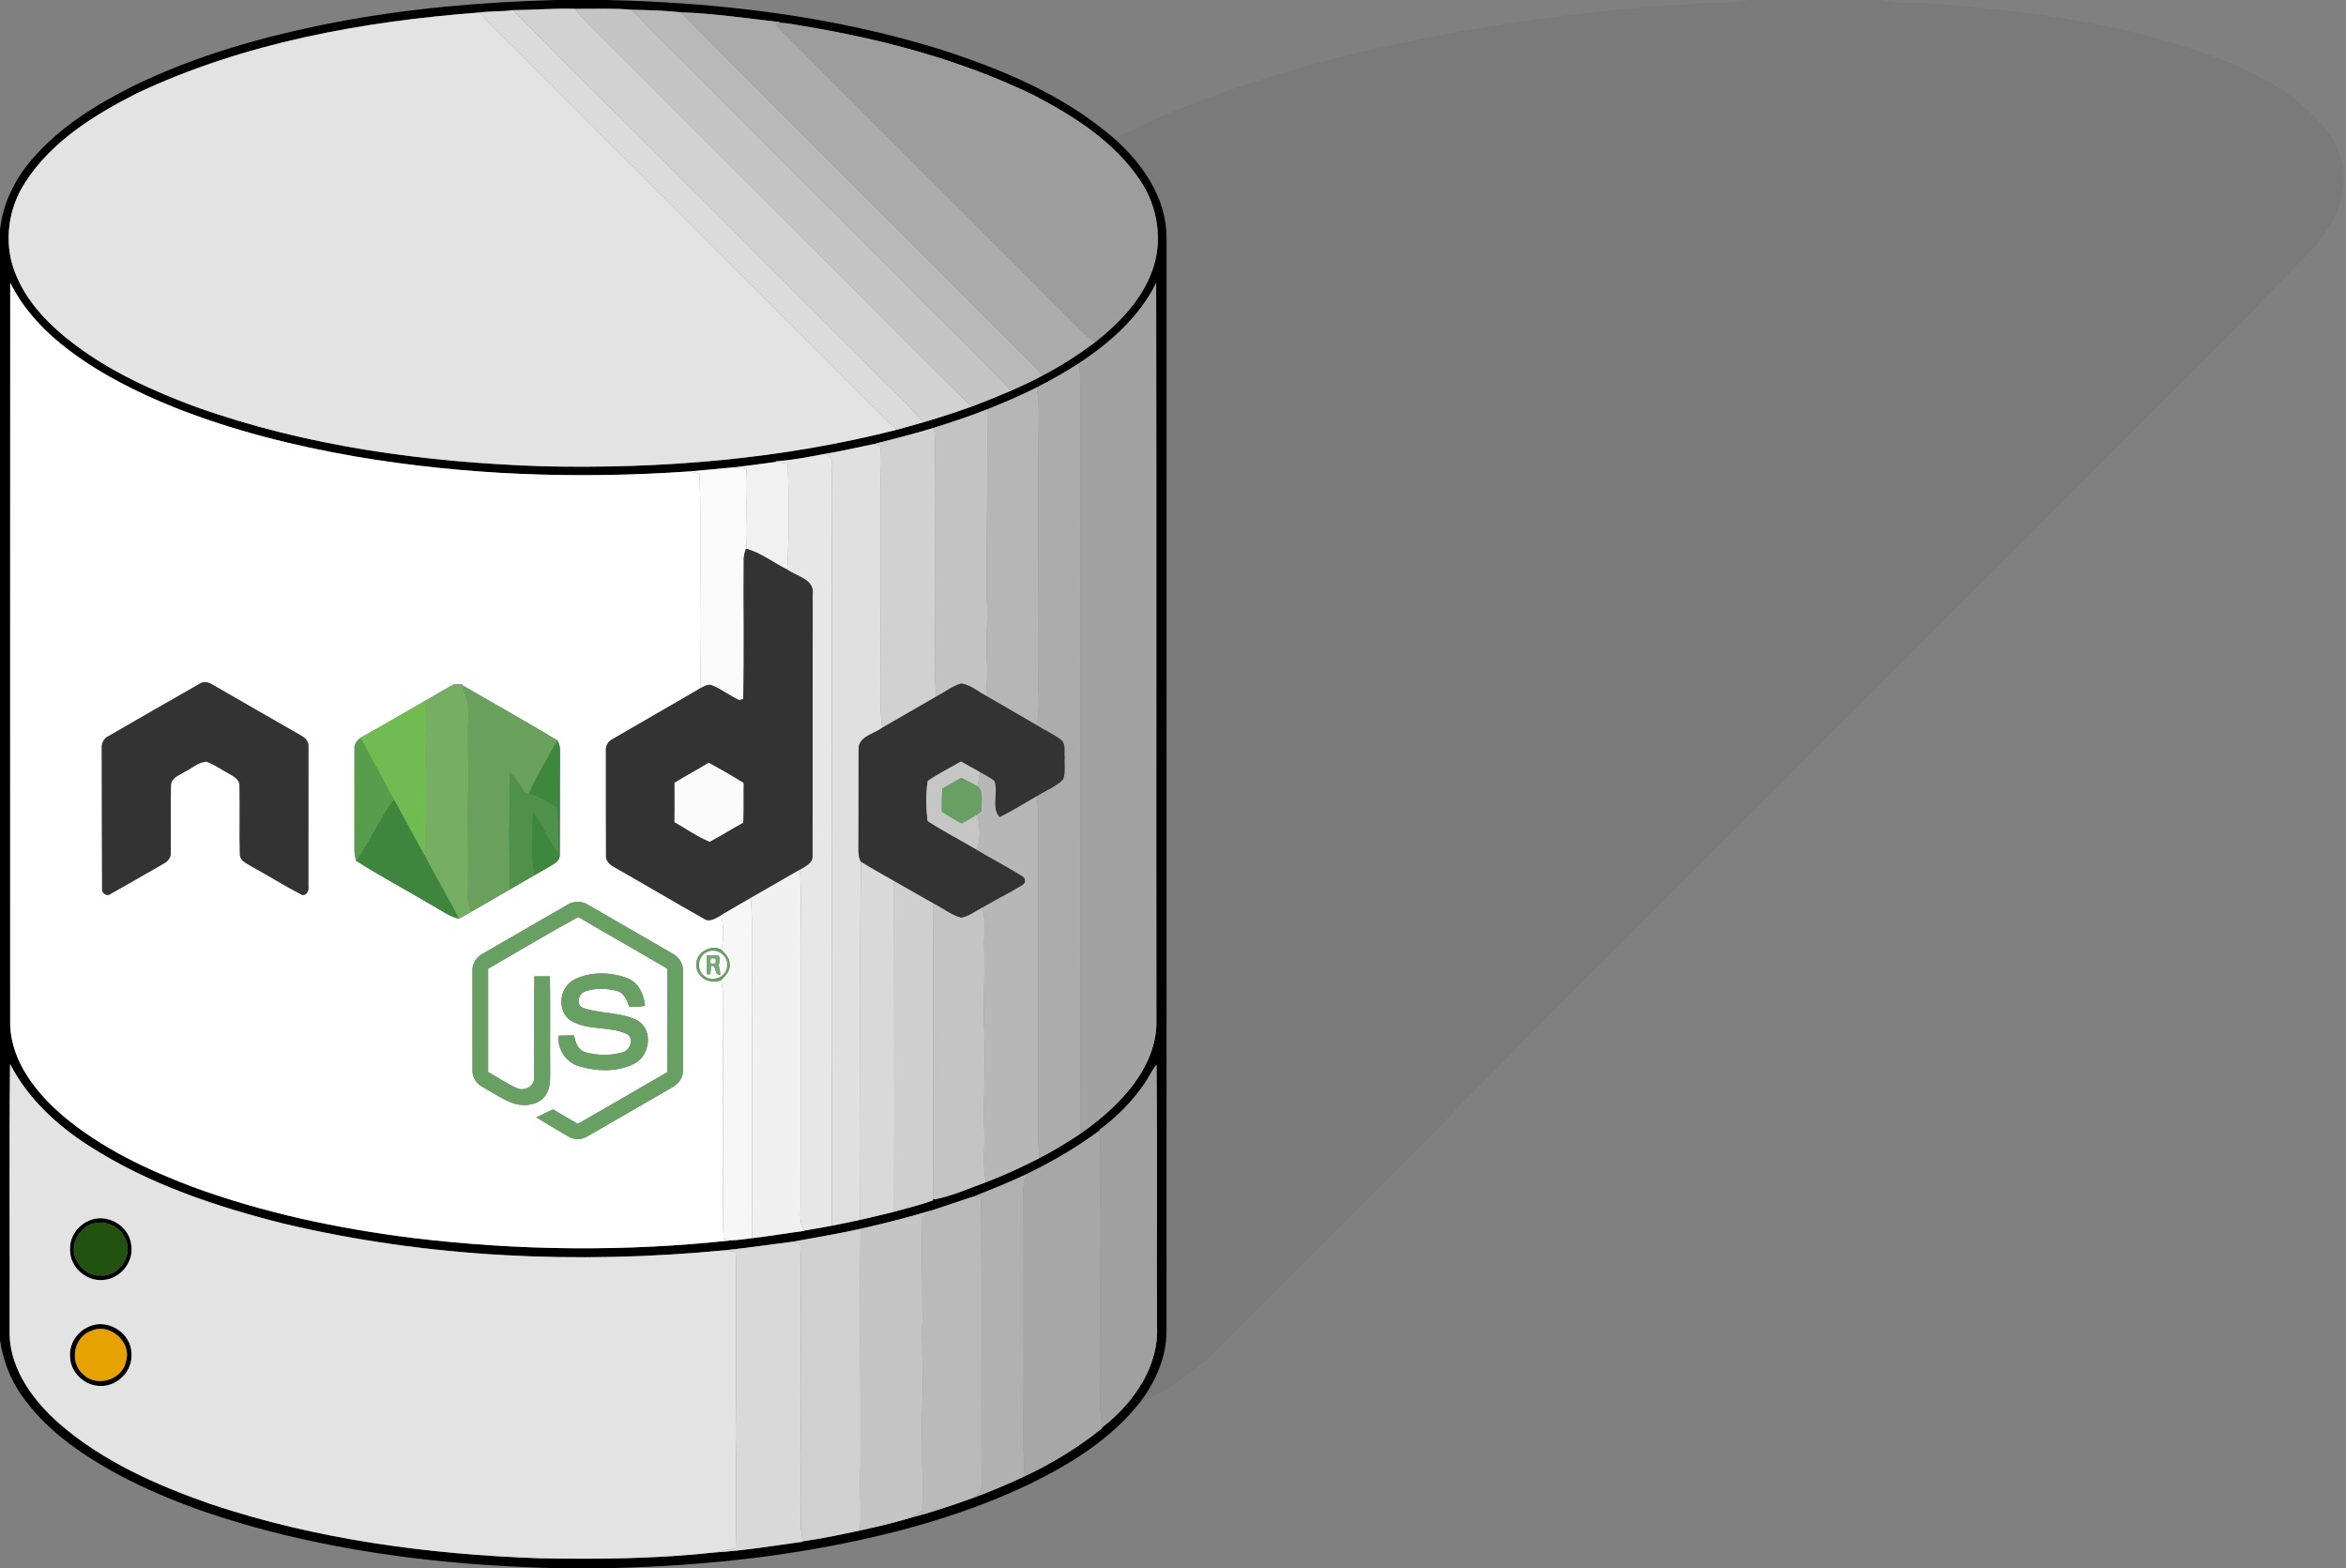 <?xml version="1.0" encoding="UTF-8" ?>
<!DOCTYPE svg PUBLIC "-//W3C//DTD SVG 1.1//EN" "http://www.w3.org/Graphics/SVG/1.1/DTD/svg11.dtd">
<svg width="908pt" height="607pt" viewBox="0 0 908 607" version="1.1" xmlns="http://www.w3.org/2000/svg">
<rect x="0" y="0" width="908" height="607" fill="#808080" stroke="none"/>
<g id="#000000ff">
<path fill="#000000" opacity="1.00" d=" M 215.44 0.00 L 234.57 0.00 C 277.91 0.95 321.47 6.05 363.02 18.83 C 387.30 26.56 411.56 36.60 431.02 53.43 C 442.17 63.18 451.51 76.67 451.50 92.00 C 451.49 232.98 451.51 373.97 451.49 514.95 C 451.54 525.09 447.32 534.77 441.25 542.73 C 430.11 556.93 414.40 566.65 398.38 574.47 C 370.47 587.75 340.23 595.42 309.84 600.45 C 284.97 604.52 259.80 606.44 234.63 607.00 L 216.38 607.00 C 178.13 606.12 139.78 601.99 102.71 592.25 C 82.45 586.87 62.50 579.88 44.06 569.82 C 30.43 562.21 17.19 552.91 8.24 539.89 C 3.84 533.62 1.16 526.30 0.00 518.77 L 0.00 88.99 C 1.07 78.75 5.82 69.21 12.53 61.50 C 23.08 49.26 37.04 40.55 51.37 33.39 C 75.91 21.38 102.43 13.97 129.17 8.76 C 157.59 3.27 186.52 0.77 215.44 0.00 M 185.67 4.83 C 140.31 8.28 94.54 16.54 53.13 36.03 C 36.60 44.41 19.93 54.69 9.73 70.64 C 3.25 80.53 1.45 93.43 5.48 104.60 C 9.83 116.69 19.24 126.14 29.35 133.69 C 43.27 144.08 59.23 151.32 75.44 157.36 C 118.56 172.82 164.48 178.94 210.08 180.47 C 256.08 181.53 302.43 177.74 347.10 166.34 C 350.55 165.40 353.99 164.40 357.43 163.44 C 363.70 161.60 369.90 159.56 376.05 157.38 C 381.21 155.45 386.30 153.33 391.38 151.20 C 395.46 149.32 399.59 147.54 403.53 145.35 C 410.62 141.66 417.35 137.31 423.75 132.53 C 433.06 125.21 441.75 116.28 445.89 104.97 C 450.21 93.38 448.17 79.90 441.22 69.76 C 431.29 54.84 415.70 44.97 400.10 36.84 C 372.09 23.27 341.72 15.18 311.11 10.12 C 307.91 9.66 304.73 8.77 301.48 8.87 L 301.98 8.59 C 289.20 7.12 276.43 5.21 263.55 4.77 C 257.32 4.08 250.94 3.91 244.64 3.79 C 237.31 3.12 229.94 3.50 222.60 3.43 C 214.61 3.14 206.66 3.90 198.68 3.93 C 194.36 4.53 189.99 4.28 185.67 4.83 M 3.96 109.44 C 3.90 205.28 3.94 301.13 3.94 396.97 C 4.60 411.32 14.25 423.28 24.76 432.22 C 39.34 444.39 56.72 452.66 74.39 459.33 C 101.93 469.47 130.81 475.54 159.88 479.18 C 200.71 484.11 242.13 484.53 283.02 480.09 C 285.72 480.04 288.37 479.52 291.06 479.25 C 297.85 478.45 304.60 477.30 311.38 476.41 L 311.32 476.29 C 314.87 475.74 318.40 475.07 321.94 474.42 C 325.61 473.71 329.27 472.92 332.94 472.15 C 337.33 471.18 341.70 470.09 346.07 469.01 C 351.06 467.61 356.17 466.42 361.03 464.65 L 361.27 463.93 L 361.87 464.23 C 368.68 462.80 375.13 459.96 381.65 457.58 C 388.69 454.89 395.53 451.73 402.23 448.30 C 407.70 445.46 412.98 442.27 418.10 438.84 C 424.86 434.15 431.20 428.78 436.52 422.48 C 442.93 414.83 447.84 405.23 447.57 395.04 C 447.48 299.87 447.65 204.70 447.48 109.53 C 441.01 122.66 429.72 132.62 417.68 140.57 C 412.39 143.97 406.94 147.10 401.33 149.93 C 395.06 153.10 388.59 155.83 382.08 158.45 C 375.30 161.09 368.40 163.40 361.46 165.57 C 353.74 168.00 345.86 169.86 338.03 171.92 C 331.84 173.15 325.69 174.65 319.45 175.65 C 313.08 176.83 306.70 178.15 300.22 178.54 L 300.43 178.77 C 294.98 179.58 289.50 180.21 284.03 180.89 C 278.32 181.42 272.62 181.95 266.91 182.46 C 223.67 185.46 180.01 183.97 137.25 176.64 C 113.50 172.51 89.98 166.60 67.54 157.71 C 53.28 151.97 39.38 145.04 27.04 135.81 C 17.62 128.77 9.23 120.05 3.96 109.44 M 3.89 411.83 C 3.51 446.87 3.84 481.93 3.72 516.98 C 4.30 530.66 13.12 542.33 23.03 551.07 C 39.81 565.66 60.49 574.78 81.28 582.08 C 122.39 595.88 165.79 601.65 208.99 603.14 C 231.60 603.56 254.28 603.33 276.77 600.88 C 288.16 600.17 299.45 598.29 310.74 596.71 L 310.72 596.56 C 318.16 595.54 325.50 593.95 332.85 592.39 C 339.17 591.01 345.50 589.55 351.71 587.69 C 360.20 585.49 368.54 582.70 376.79 579.71 C 383.52 577.26 390.12 574.44 396.60 571.40 C 407.27 566.40 417.38 560.21 426.56 552.81 L 426.53 552.55 C 438.62 543.22 448.79 528.84 447.79 512.92 C 447.67 479.33 447.98 445.73 447.63 412.14 C 445.66 414.41 444.55 417.27 442.79 419.69 C 438.10 426.48 432.18 432.43 425.53 437.30 L 425.55 437.60 C 416.86 444.04 407.49 449.52 397.77 454.24 C 390.96 457.54 383.90 460.28 376.90 463.12 C 371.66 464.74 366.49 466.61 361.27 468.28 C 351.96 471.05 342.57 473.49 333.09 475.61 C 324.36 477.58 315.53 479.00 306.73 480.62 C 297.83 481.73 288.95 483.08 280.02 483.98 C 223.33 489.39 165.60 486.81 110.08 473.68 C 83.71 467.10 57.45 458.31 34.45 443.51 C 21.96 435.55 10.77 425.11 3.89 411.83 Z" />
<path fill="#000000" opacity="1.00" d=" M 34.34 472.51 C 41.15 469.27 50.04 474.32 50.79 481.79 C 51.98 488.36 46.61 495.01 39.99 495.42 C 33.50 496.12 27.14 490.57 27.11 484.02 C 26.75 479.13 29.86 474.37 34.34 472.51 M 35.14 473.87 C 31.82 475.30 29.37 478.45 28.67 481.97 C 27.75 487.83 32.86 494.13 38.95 493.69 C 45.87 494.30 51.60 486.02 48.63 479.76 C 46.67 474.44 40.35 471.93 35.14 473.87 Z" />
<path fill="#000000" opacity="1.00" d=" M 34.35 513.50 C 41.57 510.05 50.93 515.97 50.89 523.95 C 51.45 530.52 45.57 536.60 39.03 536.46 C 32.89 536.59 27.20 531.28 27.11 525.11 C 26.71 520.19 29.84 515.37 34.35 513.50 M 35.18 515.17 C 28.53 517.61 26.77 527.27 32.14 531.88 C 37.30 537.12 47.29 534.18 48.75 526.97 C 51.13 519.39 42.38 511.79 35.18 515.17 Z" />
</g>
<g id="#0000000d">
<path fill="#000000" opacity="0.05" d=" M 676.63 0.00 L 728.39 0.00 C 734.69 1.68 741.23 0.52 747.62 1.42 C 786.38 4.36 825.67 9.29 861.96 23.96 C 876.94 30.02 891.58 38.49 901.46 51.59 C 905.01 57.00 907.46 63.41 907.09 69.97 C 906.72 80.85 900.73 90.73 893.28 98.31 C 887.45 103.81 882.26 109.94 876.43 115.44 C 866.09 126.74 855.02 137.34 844.25 148.22 C 765.40 227.06 686.60 305.95 607.76 384.81 C 590.95 401.62 574.03 418.33 557.77 435.68 C 527.75 465.70 497.79 495.78 467.71 525.74 C 459.53 532.24 451.20 539.15 441.25 542.73 C 447.32 534.77 451.54 525.09 451.49 514.95 C 451.51 373.97 451.49 232.98 451.50 92.00 C 451.51 76.67 442.17 63.18 431.02 53.43 C 435.65 51.85 439.95 49.51 444.34 47.39 C 473.65 34.12 504.70 25.19 536.00 18.01 C 575.57 9.25 615.88 3.81 656.33 1.45 C 663.07 0.47 669.98 1.73 676.63 0.00 Z" />
</g>
<g id="#dbdbdbff">
<path fill="#dbdbdb" opacity="1.00" d=" M 185.67 4.83 C 189.99 4.28 194.36 4.53 198.68 3.93 C 221.64 27.44 245.13 50.45 268.30 73.77 C 294.65 100.09 320.95 126.46 347.30 152.78 C 350.81 156.21 354.30 159.65 357.43 163.44 C 353.99 164.40 350.55 165.40 347.10 166.34 C 340.17 160.15 333.96 153.21 327.26 146.78 C 283.23 102.81 239.27 58.78 195.26 14.80 C 191.95 11.59 188.68 8.32 185.67 4.83 Z" />
</g>
<g id="#d2d2d2ff">
<path fill="#d2d2d2" opacity="1.00" d=" M 198.68 3.93 C 206.66 3.90 214.61 3.14 222.60 3.43 C 226.22 8.10 230.60 12.09 234.74 16.29 C 262.58 44.10 290.39 71.95 318.24 99.75 C 337.56 118.91 356.56 138.40 376.05 157.38 C 369.90 159.56 363.70 161.60 357.43 163.44 C 354.30 159.65 350.81 156.21 347.30 152.78 C 320.95 126.46 294.65 100.09 268.30 73.77 C 245.13 50.45 221.64 27.44 198.68 3.93 Z" />
</g>
<g id="#c5c5c5ff">
<path fill="#c5c5c5" opacity="1.00" d=" M 222.60 3.43 C 229.94 3.50 237.31 3.12 244.64 3.79 C 250.07 9.88 255.97 15.52 261.75 21.28 C 290.20 49.82 318.72 78.29 347.24 106.77 C 361.87 121.66 376.94 136.12 391.38 151.20 C 386.30 153.33 381.21 155.45 376.05 157.38 C 356.56 138.40 337.56 118.91 318.24 99.75 C 290.39 71.95 262.58 44.10 234.74 16.29 C 230.60 12.09 226.22 8.10 222.60 3.43 Z" />
<path fill="#c5c5c5" opacity="1.00" d=" M 333.09 475.61 C 342.57 473.49 351.96 471.05 361.27 468.28 C 359.79 469.15 358.38 470.12 356.97 471.09 C 356.78 484.04 356.90 497.00 357.06 509.95 C 356.58 520.95 357.42 531.96 357.03 542.96 C 356.49 556.90 357.41 570.84 356.94 584.78 C 355.21 585.78 353.50 586.82 351.71 587.69 C 345.50 589.55 339.17 591.01 332.85 592.39 C 333.50 584.25 332.58 576.11 333.04 567.97 C 333.19 537.18 332.70 506.39 333.09 475.61 Z" />
</g>
<g id="#b9b9b9ff">
<path fill="#b9b9b9" opacity="1.00" d=" M 244.64 3.79 C 250.94 3.91 257.32 4.08 263.55 4.77 C 305.23 46.97 347.42 88.68 389.26 130.72 C 394.03 135.59 399.07 140.19 403.53 145.35 C 399.59 147.54 395.46 149.32 391.38 151.20 C 376.94 136.12 361.87 121.66 347.24 106.77 C 318.72 78.29 290.20 49.82 261.75 21.28 C 255.97 15.52 250.07 9.88 244.64 3.79 Z" />
</g>
<g id="#e3e3e3ff">
<path fill="#e3e3e3" opacity="1.00" d=" M 53.13 36.03 C 94.54 16.54 140.31 8.28 185.67 4.83 C 188.68 8.32 191.95 11.59 195.26 14.80 C 239.27 58.78 283.23 102.81 327.26 146.78 C 333.96 153.21 340.17 160.15 347.10 166.34 C 302.43 177.74 256.08 181.53 210.08 180.47 C 164.48 178.94 118.56 172.82 75.44 157.36 C 59.23 151.32 43.27 144.08 29.35 133.69 C 19.24 126.14 9.83 116.69 5.48 104.60 C 1.45 93.43 3.25 80.53 9.73 70.64 C 19.93 54.69 36.60 44.41 53.13 36.03 Z" />
<path fill="#e3e3e3" opacity="1.00" d=" M 3.89 411.83 C 10.77 425.11 21.96 435.55 34.45 443.51 C 57.45 458.31 83.71 467.10 110.08 473.68 C 165.60 486.81 223.33 489.39 280.02 483.98 C 281.61 484.10 283.20 484.30 284.79 484.48 C 285.19 498.98 284.79 513.48 284.89 527.99 C 284.75 538.98 285.28 549.97 285.01 560.96 C 284.69 573.74 285.16 586.53 284.74 599.30 C 282.05 599.68 279.39 600.22 276.77 600.88 C 254.28 603.33 231.60 603.56 208.99 603.14 C 165.79 601.65 122.39 595.88 81.28 582.08 C 60.49 574.78 39.81 565.66 23.03 551.07 C 13.12 542.33 4.30 530.66 3.72 516.98 C 3.84 481.93 3.51 446.87 3.89 411.83 M 34.34 472.51 C 29.86 474.37 26.75 479.13 27.11 484.02 C 27.14 490.57 33.50 496.12 39.99 495.42 C 46.61 495.01 51.98 488.36 50.79 481.79 C 50.04 474.32 41.15 469.27 34.34 472.51 M 34.35 513.50 C 29.84 515.37 26.71 520.19 27.11 525.11 C 27.20 531.28 32.89 536.59 39.03 536.46 C 45.57 536.60 51.45 530.52 50.89 523.95 C 50.93 515.97 41.57 510.05 34.35 513.50 Z" />
</g>
<g id="#abababff">
<path fill="#ababab" opacity="1.00" d=" M 263.55 4.77 C 276.43 5.21 289.20 7.12 301.98 8.59 L 301.48 8.87 C 301.15 9.04 300.50 9.38 300.18 9.55 C 336.37 46.09 372.92 82.29 409.20 118.75 C 413.98 123.41 418.39 128.51 423.75 132.53 C 417.35 137.31 410.62 141.66 403.53 145.35 C 399.07 140.19 394.03 135.59 389.26 130.72 C 347.42 88.68 305.23 46.97 263.55 4.77 Z" />
</g>
<g id="#9d9d9dff">
<path fill="#9d9d9d" opacity="1.00" d=" M 300.18 9.55 C 300.50 9.38 301.15 9.04 301.48 8.87 C 304.73 8.77 307.91 9.66 311.11 10.12 C 341.72 15.18 372.09 23.27 400.10 36.84 C 415.70 44.97 431.29 54.84 441.22 69.76 C 448.17 79.90 450.21 93.38 445.89 104.97 C 441.75 116.28 433.06 125.21 423.75 132.53 C 418.39 128.51 413.98 123.41 409.20 118.75 C 372.92 82.29 336.37 46.09 300.18 9.55 Z" />
</g>
<g id="#ffffffff">
<path fill="#ffffff" opacity="1.00" d=" M 3.96 109.44 C 9.23 120.05 17.62 128.77 27.04 135.81 C 39.38 145.04 53.28 151.97 67.54 157.71 C 89.98 166.60 113.50 172.51 137.25 176.64 C 180.01 183.97 223.67 185.46 266.91 182.46 C 268.20 182.75 269.49 183.07 270.78 183.40 C 271.55 211.01 270.48 238.67 271.24 266.28 C 259.87 272.98 248.37 279.47 236.98 286.14 C 235.13 287.03 234.33 289.03 234.52 291.01 C 234.55 304.33 234.47 317.66 234.56 330.97 C 234.26 333.38 236.31 334.87 238.17 335.87 C 249.61 342.37 260.94 349.09 272.39 355.56 C 274.68 357.16 277.13 355.32 279.14 354.22 C 280.18 358.62 280.07 363.16 279.28 367.60 C 274.94 365.35 269.10 368.78 269.50 373.76 C 269.60 378.51 275.05 381.24 279.21 379.34 C 279.57 381.87 279.89 384.41 279.92 386.97 C 279.74 415.64 279.99 444.32 279.80 472.99 C 279.82 475.16 279.97 477.34 280.11 479.51 C 280.84 479.66 282.29 479.94 283.02 480.09 C 242.13 484.53 200.71 484.11 159.88 479.18 C 130.81 475.54 101.93 469.47 74.39 459.33 C 56.72 452.66 39.34 444.39 24.76 432.22 C 14.25 423.28 4.60 411.32 3.94 396.97 C 3.94 301.13 3.90 205.28 3.96 109.44 M 77.50 264.53 C 65.63 271.25 53.84 278.13 42.00 284.92 C 40.05 285.80 39.20 287.95 39.39 289.99 C 39.45 307.96 39.44 325.94 39.52 343.91 C 39.22 345.67 41.41 347.21 42.88 345.95 C 49.75 342.11 56.55 338.15 63.37 334.24 C 64.95 333.46 66.20 331.89 66.08 330.06 C 66.20 321.33 65.98 312.60 66.16 303.88 C 66.29 300.93 69.58 300.00 71.65 298.64 C 74.41 297.36 76.84 294.81 80.01 294.84 C 83.09 295.92 85.72 297.93 88.60 299.43 C 90.37 300.45 92.71 301.62 92.70 304.00 C 92.93 313.01 92.57 322.05 92.86 331.06 C 93.15 333.22 95.36 334.12 96.99 335.14 C 103.69 338.82 110.19 342.90 116.98 346.42 C 118.90 346.53 119.60 344.58 119.34 343.00 C 119.31 325.00 119.41 306.99 119.37 288.99 C 119.61 286.62 117.53 285.18 115.71 284.23 C 104.46 277.82 93.27 271.32 82.04 264.88 C 80.69 264.05 78.94 263.68 77.50 264.53 M 174.54 265.48 C 171.12 267.36 167.79 269.38 164.41 271.33 C 156.09 276.04 147.88 280.96 139.50 285.58 C 138.19 286.67 136.95 288.09 137.20 289.94 C 137.15 302.62 137.25 315.32 137.18 328.01 C 137.13 329.75 137.33 331.49 137.81 333.17 C 147.47 339.29 157.57 344.68 167.41 350.51 C 170.76 352.27 173.80 354.78 177.59 355.58 C 179.22 354.71 180.86 353.83 182.46 352.89 C 187.37 349.98 192.36 347.21 197.29 344.32 C 200.40 342.45 203.58 340.71 206.69 338.87 C 209.27 337.33 211.94 335.94 214.48 334.33 C 215.67 333.64 216.73 332.41 216.65 330.95 C 216.72 317.62 216.72 304.29 216.75 290.96 C 216.86 289.41 216.45 287.93 215.76 286.57 C 203.60 279.36 191.34 272.32 179.06 265.31 L 178.95 264.90 C 177.46 264.85 175.84 264.54 174.54 265.48 M 219.37 350.34 C 208.57 356.59 197.76 362.83 186.95 369.06 C 184.39 370.34 182.64 373.05 182.86 375.97 C 182.85 388.63 182.85 401.29 182.87 413.95 C 182.65 416.87 184.42 419.57 186.99 420.85 C 191.11 423.09 194.97 425.95 199.51 427.32 C 203.51 428.29 208.54 427.67 211.07 424.05 C 212.97 421.45 212.96 418.12 212.94 415.06 C 212.86 402.67 213.03 390.29 212.85 377.91 C 210.84 377.87 208.82 377.87 206.81 377.89 C 206.61 390.96 206.83 404.03 206.71 417.10 C 206.94 420.46 202.94 422.53 200.07 421.16 C 196.16 419.45 192.63 417.00 188.93 414.91 C 188.91 401.59 188.91 388.27 188.93 374.95 C 200.53 368.25 212.06 361.40 223.79 354.93 C 235.24 361.69 246.86 368.17 258.29 374.96 C 258.28 388.30 258.33 401.65 258.27 414.99 C 246.76 421.68 235.21 428.30 223.70 434.99 C 220.42 433.21 217.27 431.23 214.03 429.38 C 211.88 430.43 209.72 431.47 207.55 432.49 C 211.67 435.00 215.82 437.49 220.01 439.90 C 222.30 441.35 225.32 441.15 227.57 439.71 C 238.39 433.48 249.18 427.21 259.99 420.99 C 262.59 419.68 264.55 417.01 264.32 414.00 C 264.33 401.35 264.33 388.69 264.32 376.04 C 264.60 372.97 262.64 370.23 259.98 368.91 C 249.20 362.69 238.44 356.45 227.66 350.24 C 225.17 348.60 221.83 348.69 219.37 350.34 M 222.21 379.19 C 216.44 382.09 215.35 391.51 220.98 395.08 C 227.55 399.01 235.78 397.07 242.60 400.21 C 245.48 401.78 244.01 406.43 241.17 407.21 C 236.53 408.70 231.33 408.57 226.65 407.30 C 223.65 406.52 222.77 403.38 222.13 400.74 C 220.13 400.73 218.12 400.78 216.12 400.90 C 215.75 406.14 219.05 411.27 224.18 412.72 C 231.08 414.74 239.08 415.06 245.60 411.64 C 251.54 408.63 252.91 398.72 246.93 395.11 C 240.44 391.57 232.66 392.53 225.81 390.17 C 222.63 389.17 223.85 384.37 226.66 383.67 C 230.50 382.40 234.77 382.52 238.68 383.50 C 241.56 384.20 242.68 387.15 243.52 389.67 C 245.58 389.75 247.65 389.81 249.66 389.28 C 249.23 384.83 247.08 380.14 242.62 378.51 C 236.14 376.21 228.43 375.98 222.21 379.19 Z" />
</g>
<g id="#a2a2a2ff">
<path fill="#a2a2a2" opacity="1.00" d=" M 417.68 140.57 C 429.72 132.62 441.01 122.66 447.48 109.53 C 447.65 204.70 447.48 299.87 447.57 395.04 C 447.84 405.23 442.93 414.83 436.52 422.48 C 431.20 428.78 424.86 434.15 418.10 438.84 C 418.27 342.58 418.10 246.32 418.19 150.06 C 418.15 146.89 417.92 143.73 417.68 140.57 Z" />
</g>
<g id="#acacacff">
<path fill="#acacac" opacity="1.00" d=" M 401.33 149.93 C 406.94 147.10 412.39 143.97 417.68 140.57 C 417.92 143.73 418.15 146.89 418.19 150.06 C 418.10 246.32 418.27 342.58 418.10 438.84 C 412.98 442.27 407.70 445.46 402.23 448.30 C 401.56 438.19 401.89 428.06 401.84 417.95 C 401.81 386.62 401.92 355.29 401.81 323.96 C 401.84 318.71 402.10 313.43 401.23 308.23 C 404.58 305.98 408.61 304.61 411.45 301.69 C 412.49 298.97 411.87 295.88 412.05 293.02 C 411.81 290.82 412.62 287.98 410.69 286.36 C 407.73 284.15 404.33 282.63 401.22 280.67 C 402.16 276.15 402.13 271.54 401.90 266.96 C 402.20 230.99 401.54 195.01 402.06 159.03 C 402.05 155.98 401.70 152.95 401.33 149.93 Z" />
</g>
<g id="#b6b6b6ff">
<path fill="#b6b6b6" opacity="1.00" d=" M 382.08 158.45 C 388.59 155.83 395.06 153.10 401.33 149.93 C 401.70 152.95 402.05 155.98 402.06 159.03 C 401.54 195.01 402.20 230.99 401.90 266.96 C 402.13 271.54 402.16 276.15 401.22 280.67 C 394.72 276.83 388.15 273.14 381.66 269.31 C 382.01 264.55 382.24 259.78 381.97 255.02 C 381.55 247.33 382.48 239.64 381.94 231.96 C 381.77 207.46 382.33 182.96 382.08 158.45 Z" />
</g>
<g id="#c3c3c3ff">
<path fill="#c3c3c3" opacity="1.00" d=" M 361.46 165.57 C 368.40 163.40 375.30 161.09 382.08 158.45 C 382.33 182.96 381.77 207.46 381.94 231.96 C 382.48 239.64 381.55 247.33 381.97 255.02 C 382.24 259.78 382.01 264.55 381.66 269.31 C 378.50 267.69 375.63 265.02 372.04 264.56 C 368.52 265.54 365.63 267.94 362.41 269.59 C 361.92 265.07 361.73 260.51 361.84 255.97 C 361.85 230.99 361.80 206.01 361.80 181.04 C 361.92 175.88 362.21 170.70 361.46 165.57 Z" />
</g>
<g id="#d1d1d1ff">
<path fill="#d1d1d1" opacity="1.00" d=" M 338.03 171.92 C 345.86 169.86 353.74 168.00 361.46 165.57 C 362.21 170.70 361.92 175.88 361.80 181.04 C 361.80 206.01 361.85 230.99 361.84 255.97 C 361.73 260.51 361.92 265.07 362.41 269.59 C 355.39 273.58 348.46 277.71 341.44 281.70 C 340.34 273.82 340.85 265.86 340.78 257.94 C 340.75 235.64 340.78 213.34 340.75 191.04 C 340.69 184.86 341.41 178.67 340.65 172.51 C 340.00 172.36 338.69 172.06 338.03 171.92 Z" />
</g>
<g id="#e0e0e0ff">
<path fill="#e0e0e0" opacity="1.00" d=" M 319.45 175.65 C 325.69 174.65 331.84 173.15 338.03 171.92 C 338.69 172.06 340.00 172.36 340.65 172.51 C 341.41 178.67 340.69 184.86 340.75 191.04 C 340.78 213.34 340.75 235.64 340.78 257.94 C 340.85 265.86 340.34 273.82 341.44 281.70 C 338.24 284.11 332.20 285.06 332.31 290.02 C 332.25 302.68 332.35 315.36 332.26 328.03 C 332.22 329.91 332.30 331.87 333.22 333.58 C 332.59 379.76 333.25 425.96 332.94 472.15 C 329.27 472.92 325.61 473.71 321.94 474.42 C 322.16 377.62 321.90 280.81 322.02 184.01 C 321.79 181.06 323.20 176.77 319.45 175.65 Z" />
</g>
<g id="#e7e7e7ff">
<path fill="#e7e7e7" opacity="1.00" d=" M 300.22 178.54 C 306.70 178.15 313.08 176.83 319.45 175.65 C 323.20 176.77 321.79 181.06 322.02 184.01 C 321.90 280.81 322.16 377.62 321.94 474.42 C 318.40 475.07 314.87 475.74 311.32 476.29 C 308.97 472.99 310.04 468.75 309.87 464.98 C 309.87 434.31 309.91 403.64 309.88 372.97 C 309.71 360.84 310.31 348.70 309.65 336.58 C 311.74 335.31 314.73 334.02 314.49 331.08 C 314.59 297.37 314.48 263.65 314.55 229.93 C 315.24 224.16 308.31 223.09 304.68 220.46 C 305.51 206.86 305.27 193.18 304.94 179.56 C 303.43 179.30 301.93 179.02 300.43 178.77 L 300.22 178.54 Z" />
</g>
<g id="#f1f1f1ff">
<path fill="#f1f1f1" opacity="1.00" d=" M 284.03 180.89 C 289.50 180.21 294.98 179.58 300.43 178.77 C 301.93 179.02 303.43 179.30 304.94 179.56 C 305.27 193.18 305.51 206.86 304.68 220.46 C 299.35 217.82 294.54 213.92 288.73 212.39 C 289.33 208.28 289.03 204.12 289.02 199.99 C 288.83 193.82 289.40 187.65 288.87 181.50 C 287.26 181.28 285.65 181.05 284.03 180.89 Z" />
</g>
<g id="#fafafaff">
<path fill="#fafafa" opacity="1.00" d=" M 266.91 182.46 C 272.62 181.95 278.32 181.42 284.03 180.89 C 285.65 181.05 287.26 181.28 288.87 181.50 C 289.40 187.65 288.83 193.82 289.02 199.99 C 289.03 204.12 289.33 208.28 288.73 212.39 C 288.28 213.56 287.99 214.77 287.86 216.01 C 287.67 234.20 288.14 252.42 287.64 270.60 C 287.26 270.70 286.51 270.88 286.14 270.98 C 282.54 269.43 279.46 266.88 275.84 265.38 C 274.26 264.55 272.66 265.64 271.24 266.28 C 270.48 238.67 271.55 211.01 270.78 183.40 C 269.49 183.07 268.20 182.75 266.91 182.46 Z" />
</g>
<g id="#333333ff">
<path fill="#333333" opacity="1.00" d=" M 287.86 216.01 C 287.99 214.77 288.28 213.56 288.73 212.39 C 294.54 213.92 299.35 217.82 304.68 220.46 C 308.31 223.09 315.24 224.16 314.55 229.93 C 314.48 263.65 314.59 297.37 314.49 331.08 C 314.73 334.02 311.74 335.31 309.65 336.58 C 303.29 340.20 296.96 343.87 290.62 347.53 C 286.80 349.77 282.94 351.93 279.14 354.22 C 277.13 355.32 274.68 357.16 272.39 355.56 C 260.94 349.09 249.61 342.37 238.17 335.87 C 236.31 334.87 234.26 333.38 234.56 330.97 C 234.47 317.66 234.55 304.33 234.52 291.01 C 234.33 289.03 235.13 287.03 236.98 286.14 C 248.37 279.47 259.87 272.98 271.24 266.28 C 272.66 265.64 274.26 264.55 275.84 265.38 C 279.46 266.88 282.54 269.43 286.14 270.98 C 286.51 270.88 287.26 270.70 287.64 270.60 C 288.14 252.42 287.67 234.20 287.86 216.01 M 261.08 302.99 C 261.10 308.06 261.12 313.13 261.06 318.20 C 265.55 320.77 269.90 323.81 274.65 325.81 C 279.07 323.50 283.27 320.78 287.66 318.41 C 287.85 313.29 287.68 308.18 287.78 303.06 C 283.37 300.31 278.87 297.71 274.30 295.25 C 269.93 297.89 265.42 300.30 261.08 302.99 Z" />
<path fill="#333333" opacity="1.00" d=" M 77.50 264.53 C 78.94 263.68 80.69 264.05 82.04 264.88 C 93.27 271.32 104.46 277.82 115.71 284.23 C 117.53 285.18 119.61 286.62 119.37 288.99 C 119.41 306.99 119.31 325.00 119.34 343.00 C 119.60 344.58 118.90 346.53 116.98 346.42 C 110.19 342.90 103.69 338.82 96.99 335.14 C 95.36 334.12 93.15 333.22 92.86 331.06 C 92.57 322.05 92.93 313.01 92.70 304.00 C 92.71 301.62 90.37 300.45 88.60 299.43 C 85.72 297.93 83.09 295.92 80.01 294.84 C 76.84 294.81 74.41 297.36 71.65 298.64 C 69.58 300.00 66.29 300.93 66.16 303.88 C 65.98 312.60 66.20 321.33 66.08 330.06 C 66.20 331.89 64.95 333.46 63.37 334.24 C 56.55 338.15 49.75 342.11 42.88 345.95 C 41.41 347.21 39.22 345.67 39.52 343.91 C 39.44 325.94 39.45 307.96 39.39 289.99 C 39.20 287.95 40.05 285.80 42.00 284.92 C 53.84 278.13 65.63 271.25 77.50 264.53 Z" />
<path fill="#333333" opacity="1.00" d=" M 362.41 269.59 C 365.63 267.94 368.52 265.54 372.04 264.56 C 375.63 265.02 378.50 267.69 381.66 269.31 C 388.15 273.14 394.72 276.83 401.22 280.67 C 404.33 282.63 407.73 284.15 410.69 286.36 C 412.62 287.98 411.81 290.82 412.05 293.02 C 411.87 295.88 412.49 298.97 411.45 301.69 C 408.61 304.61 404.58 305.98 401.23 308.23 C 396.47 310.97 391.82 313.89 386.90 316.32 C 383.36 312.52 386.59 306.72 384.83 302.27 C 383.15 300.91 381.19 299.96 379.33 298.89 C 376.87 297.50 374.42 296.10 371.95 294.76 C 367.63 297.22 363.16 299.44 359.07 302.27 C 358.24 307.31 358.42 312.69 358.98 317.77 C 365.14 321.82 371.78 325.11 378.09 328.92 C 383.94 332.48 390.09 335.56 395.85 339.26 C 397.16 339.93 396.99 342.09 395.65 342.64 C 390.62 345.72 385.32 348.31 380.24 351.30 C 377.54 352.68 375.04 354.72 372.00 355.25 C 368.10 354.19 364.89 351.51 361.31 349.73 C 356.20 346.86 351.15 343.90 346.05 341.03 C 341.77 338.56 337.40 336.22 333.22 333.58 C 332.30 331.87 332.22 329.91 332.26 328.03 C 332.35 315.36 332.25 302.68 332.31 290.02 C 332.20 285.06 338.24 284.11 341.44 281.70 C 348.46 277.71 355.39 273.58 362.41 269.59 Z" />
</g>
<g id="#76ae63ff">
<path fill="#76ae63" opacity="1.00" d=" M 174.54 265.48 C 175.84 264.54 177.46 264.85 178.95 264.90 L 179.06 265.31 C 179.85 268.88 181.64 272.30 181.32 276.05 C 180.69 288.94 181.86 301.87 180.84 314.74 C 181.46 325.48 181.13 336.25 181.11 347.01 C 180.99 349.07 181.56 351.05 182.46 352.89 C 180.86 353.83 179.22 354.71 177.59 355.58 C 173.50 347.40 168.75 339.57 164.54 331.46 C 165.23 314.32 164.50 297.15 164.93 280.00 C 165.00 277.10 164.74 274.20 164.41 271.33 C 167.79 269.38 171.12 267.36 174.54 265.48 Z" />
</g>
<g id="#68a05cff">
<path fill="#68a05c" opacity="1.00" d=" M 179.06 265.31 C 191.34 272.32 203.60 279.36 215.76 286.57 C 211.90 293.41 207.85 300.16 204.55 307.29 C 204.23 307.21 203.59 307.07 203.28 306.99 C 201.52 304.15 199.66 301.36 197.39 298.89 C 197.07 306.60 197.52 314.33 196.94 322.03 C 197.08 329.46 197.42 336.88 197.29 344.32 C 192.36 347.21 187.37 349.98 182.46 352.89 C 181.56 351.05 180.99 349.07 181.11 347.01 C 181.13 336.25 181.46 325.48 180.84 314.74 C 181.86 301.87 180.69 288.94 181.32 276.05 C 181.64 272.30 179.85 268.88 179.06 265.31 Z" />
</g>
<g id="#70bc50ff">
<path fill="#70bc50" opacity="1.00" d=" M 139.50 285.58 C 147.88 280.96 156.09 276.04 164.41 271.33 C 164.74 274.20 165.00 277.10 164.93 280.00 C 164.50 297.15 165.23 314.32 164.54 331.46 C 160.47 324.15 156.45 316.81 152.47 309.45 C 148.15 301.49 143.80 293.54 139.50 285.58 Z" />
</g>
<g id="#579d4bff">
<path fill="#579d4b" opacity="1.00" d=" M 137.20 289.94 C 136.95 288.09 138.19 286.67 139.50 285.58 C 143.80 293.54 148.15 301.49 152.47 309.45 C 146.82 316.87 143.29 325.63 137.81 333.17 C 137.33 331.49 137.13 329.75 137.18 328.01 C 137.25 315.32 137.15 302.62 137.20 289.94 Z" />
</g>
<g id="#3e873eff">
<path fill="#3e873e" opacity="1.00" d=" M 204.55 307.29 C 207.85 300.16 211.90 293.41 215.76 286.57 C 216.45 287.93 216.86 289.41 216.75 290.96 C 216.72 304.29 216.72 317.62 216.65 330.95 C 216.73 332.41 215.67 333.64 214.48 334.33 C 211.94 335.94 209.27 337.33 206.69 338.87 C 205.19 330.65 205.82 322.21 206.16 313.92 C 209.92 318.93 212.45 324.70 215.76 329.99 C 216.25 324.21 216.09 318.39 215.45 312.63 C 212.06 310.40 208.51 308.29 204.55 307.29 Z" />
</g>
<g id="#c6c6c6ff">
<path fill="#c6c6c6" opacity="1.00" d=" M 359.07 302.27 C 363.16 299.44 367.63 297.22 371.95 294.76 C 374.42 296.10 376.87 297.50 379.33 298.89 C 378.99 300.72 378.66 302.55 378.35 304.39 C 376.29 303.23 374.20 302.15 372.11 301.05 C 369.65 302.47 367.18 303.88 364.70 305.26 C 364.53 308.23 364.46 311.21 364.52 314.19 C 367.02 315.76 369.56 317.27 372.15 318.71 C 374.21 317.61 376.28 316.51 378.24 315.22 C 379.36 319.73 379.66 324.46 378.09 328.92 C 371.78 325.11 365.14 321.82 358.98 317.77 C 358.42 312.69 358.24 307.31 359.07 302.27 Z" />
</g>
<g id="#fbfbfbff">
<path fill="#fbfbfb" opacity="1.00" d=" M 261.08 302.99 C 265.42 300.30 269.93 297.89 274.30 295.25 C 278.87 297.71 283.37 300.31 287.78 303.06 C 287.68 308.18 287.85 313.29 287.66 318.41 C 283.27 320.78 279.07 323.50 274.65 325.81 C 269.90 323.81 265.55 320.77 261.06 318.20 C 261.12 313.13 261.10 308.06 261.08 302.99 Z" />
</g>
<g id="#4f914aff">
<path fill="#4f914a" opacity="1.00" d=" M 197.39 298.89 C 199.66 301.36 201.52 304.15 203.28 306.99 C 203.59 307.07 204.23 307.21 204.55 307.29 C 208.51 308.29 212.06 310.40 215.45 312.63 C 216.09 318.39 216.25 324.21 215.76 329.99 C 212.45 324.70 209.92 318.93 206.16 313.92 C 205.82 322.21 205.19 330.65 206.69 338.87 C 203.58 340.71 200.40 342.45 197.29 344.32 C 197.42 336.88 197.08 329.46 196.94 322.03 C 197.52 314.33 197.07 306.60 197.39 298.89 Z" />
</g>
<g id="#b7b7b7ff">
<path fill="#b7b7b7" opacity="1.00" d=" M 379.33 298.89 C 381.19 299.96 383.15 300.91 384.83 302.27 C 386.59 306.72 383.36 312.52 386.90 316.32 C 391.82 313.89 396.47 310.97 401.23 308.23 C 402.10 313.43 401.84 318.71 401.81 323.96 C 401.92 355.29 401.81 386.62 401.84 417.95 C 401.89 428.06 401.56 438.19 402.23 448.30 C 395.53 451.73 388.69 454.89 381.65 457.58 C 380.21 450.79 381.29 443.87 380.96 437.02 C 380.50 425.03 381.57 413.04 381.02 401.05 C 380.43 389.04 381.35 377.01 380.89 365.00 C 381.02 360.42 381.44 355.78 380.24 351.30 C 385.32 348.31 390.62 345.72 395.65 342.64 C 396.99 342.09 397.16 339.93 395.85 339.26 C 390.09 335.56 383.94 332.48 378.09 328.92 C 379.66 324.46 379.36 319.73 378.24 315.22 C 378.78 314.81 379.33 314.39 379.87 313.97 C 379.42 310.85 381.12 306.69 378.35 304.39 C 378.66 302.55 378.99 300.72 379.33 298.89 Z" />
</g>
<g id="#689f63ff">
<path fill="#689f63" opacity="1.00" d=" M 364.70 305.26 C 367.18 303.88 369.65 302.47 372.11 301.05 C 374.20 302.15 376.29 303.23 378.35 304.39 C 381.12 306.69 379.42 310.85 379.87 313.97 C 379.33 314.39 378.78 314.81 378.24 315.22 C 376.28 316.51 374.21 317.61 372.15 318.71 C 369.56 317.27 367.02 315.76 364.52 314.19 C 364.46 311.21 364.53 308.23 364.70 305.26 Z" />
<path fill="#689f63" opacity="1.00" d=" M 219.37 350.34 C 221.83 348.69 225.17 348.60 227.66 350.24 C 238.44 356.45 249.20 362.69 259.98 368.91 C 262.64 370.23 264.60 372.97 264.32 376.04 C 264.33 388.69 264.33 401.35 264.32 414.00 C 264.55 417.01 262.59 419.68 259.99 420.99 C 249.18 427.21 238.39 433.48 227.57 439.71 C 225.32 441.15 222.30 441.35 220.01 439.90 C 215.82 437.49 211.67 435.00 207.55 432.49 C 209.72 431.47 211.88 430.43 214.03 429.38 C 217.27 431.23 220.42 433.21 223.70 434.99 C 235.21 428.30 246.76 421.68 258.27 414.99 C 258.33 401.65 258.28 388.30 258.29 374.96 C 246.86 368.17 235.24 361.69 223.79 354.93 C 212.06 361.40 200.53 368.25 188.93 374.95 C 188.91 388.27 188.91 401.59 188.93 414.91 C 192.63 417.00 196.16 419.45 200.07 421.16 C 202.94 422.53 206.94 420.46 206.71 417.10 C 206.83 404.03 206.61 390.96 206.81 377.89 C 208.82 377.87 210.84 377.87 212.85 377.91 C 213.03 390.29 212.86 402.67 212.94 415.06 C 212.96 418.12 212.97 421.45 211.07 424.05 C 208.54 427.67 203.51 428.29 199.51 427.32 C 194.97 425.95 191.11 423.09 186.99 420.85 C 184.42 419.57 182.65 416.87 182.87 413.95 C 182.85 401.29 182.85 388.63 182.86 375.97 C 182.64 373.05 184.39 370.34 186.95 369.06 C 197.76 362.83 208.57 356.59 219.37 350.34 Z" />
<path fill="#689f63" opacity="1.00" d=" M 269.50 373.76 C 269.10 368.78 274.94 365.35 279.28 367.60 C 280.80 369.10 282.47 370.82 282.48 373.12 C 282.77 375.69 280.92 377.70 279.21 379.34 C 275.05 381.24 269.60 378.51 269.50 373.76 M 274.19 368.30 C 270.32 369.43 269.26 375.10 272.46 377.56 C 275.52 380.50 281.22 378.15 281.41 373.94 C 281.96 370.13 277.73 366.91 274.19 368.30 Z" />
<path fill="#689f63" opacity="1.00" d=" M 222.21 379.19 C 228.43 375.98 236.14 376.21 242.62 378.51 C 247.08 380.14 249.23 384.83 249.66 389.28 C 247.65 389.81 245.58 389.75 243.52 389.67 C 242.68 387.15 241.56 384.20 238.68 383.50 C 234.77 382.52 230.50 382.40 226.66 383.67 C 223.85 384.37 222.63 389.17 225.81 390.17 C 232.66 392.53 240.44 391.57 246.93 395.11 C 252.91 398.72 251.54 408.63 245.60 411.64 C 239.08 415.06 231.08 414.74 224.18 412.72 C 219.05 411.27 215.75 406.14 216.12 400.90 C 218.12 400.78 220.13 400.73 222.13 400.74 C 222.77 403.38 223.65 406.52 226.65 407.30 C 231.33 408.57 236.53 408.70 241.17 407.21 C 244.01 406.43 245.48 401.78 242.60 400.21 C 235.78 397.07 227.55 399.01 220.98 395.08 C 215.35 391.51 216.44 382.09 222.21 379.19 Z" />
</g>
<g id="#3e863dff">
<path fill="#3e863d" opacity="1.00" d=" M 137.81 333.17 C 143.29 325.63 146.82 316.87 152.47 309.45 C 156.45 316.81 160.47 324.15 164.54 331.46 C 168.75 339.57 173.50 347.40 177.59 355.58 C 173.80 354.78 170.76 352.27 167.41 350.51 C 157.57 344.68 147.47 339.29 137.81 333.17 Z" />
</g>
<g id="#d9d9d9ff">
<path fill="#d9d9d9" opacity="1.00" d=" M 333.22 333.58 C 337.40 336.22 341.77 338.56 346.05 341.03 C 346.07 383.69 346.20 426.35 346.07 469.01 C 341.70 470.09 337.33 471.18 332.94 472.15 C 333.25 425.96 332.59 379.76 333.22 333.58 Z" />
<path fill="#d9d9d9" opacity="1.00" d=" M 280.02 483.98 C 288.95 483.08 297.83 481.73 306.73 480.62 C 307.49 480.83 309.00 481.25 309.75 481.46 C 310.34 493.63 309.80 505.81 309.93 517.99 C 310.16 531.99 310.06 545.99 309.90 559.99 C 309.75 569.31 310.31 578.63 309.95 587.94 C 309.83 590.83 310.19 593.72 310.72 596.56 L 310.74 596.71 C 299.45 598.29 288.16 600.17 276.77 600.88 C 279.39 600.22 282.05 599.68 284.74 599.30 C 285.16 586.53 284.69 573.74 285.01 560.96 C 285.28 549.97 284.75 538.98 284.89 527.99 C 284.79 513.48 285.19 498.98 284.79 484.48 C 283.20 484.30 281.61 484.10 280.02 483.98 Z" />
</g>
<g id="#f0f0f0ff">
<path fill="#f0f0f0" opacity="1.00" d=" M 290.62 347.53 C 296.96 343.87 303.29 340.20 309.65 336.58 C 310.31 348.70 309.71 360.84 309.88 372.97 C 309.91 403.64 309.87 434.31 309.87 464.98 C 310.04 468.75 308.97 472.99 311.32 476.29 L 311.38 476.41 C 304.60 477.30 297.85 478.45 291.06 479.25 C 291.16 451.16 291.03 423.08 291.09 394.99 C 290.86 379.17 291.64 363.32 290.62 347.53 Z" />
</g>
<g id="#cfcfcfff">
<path fill="#cfcfcf" opacity="1.00" d=" M 346.05 341.03 C 351.15 343.90 356.20 346.86 361.31 349.73 C 361.08 387.79 361.05 425.86 361.27 463.93 L 361.03 464.65 C 356.17 466.42 351.06 467.61 346.07 469.01 C 346.20 426.35 346.07 383.69 346.05 341.03 Z" />
</g>
<g id="#f7f7f7ff">
<path fill="#f7f7f7" opacity="1.00" d=" M 279.14 354.22 C 282.94 351.93 286.80 349.77 290.62 347.53 C 291.64 363.32 290.86 379.17 291.09 394.99 C 291.03 423.08 291.16 451.16 291.06 479.25 C 288.37 479.52 285.72 480.04 283.02 480.09 C 282.29 479.94 280.84 479.66 280.11 479.51 C 279.97 477.34 279.82 475.16 279.80 472.99 C 279.99 444.32 279.74 415.64 279.92 386.97 C 279.89 384.41 279.57 381.87 279.21 379.34 C 280.92 377.70 282.77 375.69 282.48 373.12 C 282.47 370.82 280.80 369.10 279.28 367.60 C 280.07 363.16 280.18 358.62 279.14 354.22 Z" />
</g>
<g id="#c4c4c4ff">
<path fill="#c4c4c4" opacity="1.00" d=" M 361.31 349.73 C 364.89 351.51 368.10 354.19 372.00 355.25 C 375.04 354.72 377.54 352.68 380.24 351.30 C 381.44 355.78 381.02 360.42 380.89 365.00 C 381.35 377.01 380.43 389.04 381.02 401.05 C 381.57 413.04 380.50 425.03 380.96 437.02 C 381.29 443.87 380.21 450.79 381.65 457.58 C 375.13 459.96 368.68 462.80 361.87 464.23 L 361.27 463.93 C 361.05 425.86 361.08 387.79 361.31 349.73 Z" />
</g>
<g id="#fcfcfcff">
<path fill="#fcfcfc" opacity="1.00" d=" M 274.19 368.30 C 277.73 366.91 281.96 370.13 281.41 373.94 C 281.22 378.15 275.52 380.50 272.46 377.56 C 269.26 375.10 270.32 369.43 274.19 368.30 M 273.53 369.73 C 273.53 372.18 273.54 374.64 273.55 377.10 L 274.96 377.12 C 275.03 376.31 275.16 374.67 275.22 373.85 C 277.79 373.65 276.14 377.77 278.87 377.27 C 278.63 376.02 278.40 374.76 278.18 373.51 C 278.59 372.30 278.76 371.05 278.16 369.88 C 276.61 369.83 275.07 369.78 273.53 369.73 Z" />
</g>
<g id="#78a973ff">
<path fill="#78a973" opacity="1.00" d=" M 273.53 369.73 C 275.07 369.78 276.61 369.83 278.16 369.88 C 278.76 371.05 278.59 372.30 278.18 373.51 C 278.40 374.76 278.63 376.02 278.87 377.27 C 276.14 377.77 277.79 373.65 275.22 373.85 C 275.16 374.67 275.03 376.31 274.96 377.12 L 273.55 377.10 C 273.54 374.64 273.53 372.18 273.53 369.73 M 275.14 371.15 C 274.61 372.77 275.17 373.32 276.81 372.78 C 277.34 371.16 276.78 370.62 275.14 371.15 Z" />
</g>
<g id="#f2f5f2ff">
<path fill="#f2f5f2" opacity="1.00" d=" M 275.14 371.15 C 276.78 370.62 277.34 371.16 276.81 372.78 C 275.17 373.32 274.61 372.77 275.14 371.15 Z" />
</g>
<g id="#a0a0a0ff">
<path fill="#a0a0a0" opacity="1.00" d=" M 442.79 419.69 C 444.55 417.27 445.66 414.41 447.63 412.14 C 447.98 445.73 447.67 479.33 447.79 512.92 C 448.79 528.84 438.62 543.22 426.53 552.55 C 426.20 549.72 425.90 546.88 425.87 544.03 C 426.04 519.67 425.80 495.31 426.00 470.96 C 425.68 459.84 426.32 448.70 425.55 437.60 L 425.53 437.30 C 432.18 432.43 438.10 426.48 442.79 419.69 Z" />
</g>
<g id="#a7a7a7ff">
<path fill="#a7a7a7" opacity="1.00" d=" M 397.77 454.24 C 407.49 449.52 416.86 444.04 425.55 437.60 C 426.32 448.70 425.68 459.84 426.00 470.96 C 425.80 495.31 426.04 519.67 425.87 544.03 C 425.90 546.88 426.20 549.72 426.53 552.55 L 426.56 552.81 C 417.38 560.21 407.27 566.40 396.60 571.40 C 395.60 555.27 396.39 539.09 396.19 522.94 C 396.10 503.62 396.26 484.31 396.12 464.99 C 396.16 461.38 395.57 457.39 397.77 454.24 Z" />
</g>
<g id="#b1b1b1ff">
<path fill="#b1b1b1" opacity="1.00" d=" M 376.90 463.12 C 383.90 460.28 390.96 457.54 397.77 454.24 C 395.57 457.39 396.16 461.38 396.12 464.99 C 396.26 484.31 396.10 503.62 396.19 522.94 C 396.39 539.09 395.60 555.27 396.60 571.40 C 390.12 574.44 383.52 577.26 376.79 579.71 C 378.58 578.30 380.34 576.53 379.90 574.04 C 379.78 537.19 380.08 500.33 379.75 463.49 C 379.04 463.40 377.61 463.21 376.90 463.12 Z" />
</g>
<g id="#bababaff">
<path fill="#bababa" opacity="1.00" d=" M 361.27 468.28 C 366.49 466.61 371.66 464.74 376.90 463.12 C 377.61 463.21 379.04 463.40 379.75 463.49 C 380.08 500.33 379.78 537.19 379.90 574.04 C 380.34 576.53 378.58 578.30 376.79 579.71 C 368.54 582.70 360.20 585.49 351.71 587.69 C 353.50 586.82 355.21 585.78 356.94 584.78 C 357.41 570.84 356.49 556.90 357.03 542.96 C 357.42 531.96 356.58 520.95 357.06 509.95 C 356.90 497.00 356.78 484.04 356.97 471.09 C 358.38 470.12 359.79 469.15 361.27 468.28 Z" />
</g>
<g id="#215210ff">
<path fill="#215210" opacity="1.00" d=" M 35.14 473.87 C 40.35 471.93 46.67 474.44 48.63 479.76 C 51.60 486.02 45.87 494.30 38.95 493.69 C 32.86 494.13 27.75 487.83 28.67 481.97 C 29.37 478.45 31.82 475.30 35.14 473.87 Z" />
</g>
<g id="#d0d0d0ff">
<path fill="#d0d0d0" opacity="1.00" d=" M 306.73 480.62 C 315.53 479.00 324.36 477.58 333.09 475.61 C 332.70 506.39 333.19 537.18 333.04 567.97 C 332.58 576.11 333.50 584.25 332.85 592.39 C 325.50 593.95 318.16 595.54 310.72 596.56 C 310.19 593.72 309.83 590.83 309.95 587.94 C 310.31 578.63 309.75 569.31 309.90 559.99 C 310.06 545.99 310.16 531.99 309.93 517.99 C 309.80 505.81 310.34 493.63 309.75 481.46 C 309.00 481.25 307.49 480.83 306.73 480.62 Z" />
</g>
<g id="#e5a200ff">
<path fill="#e5a200" opacity="1.00" d=" M 35.18 515.17 C 42.38 511.79 51.13 519.39 48.75 526.97 C 47.29 534.18 37.30 537.12 32.14 531.88 C 26.77 527.27 28.53 517.61 35.18 515.17 Z" />
</g>
</svg>
